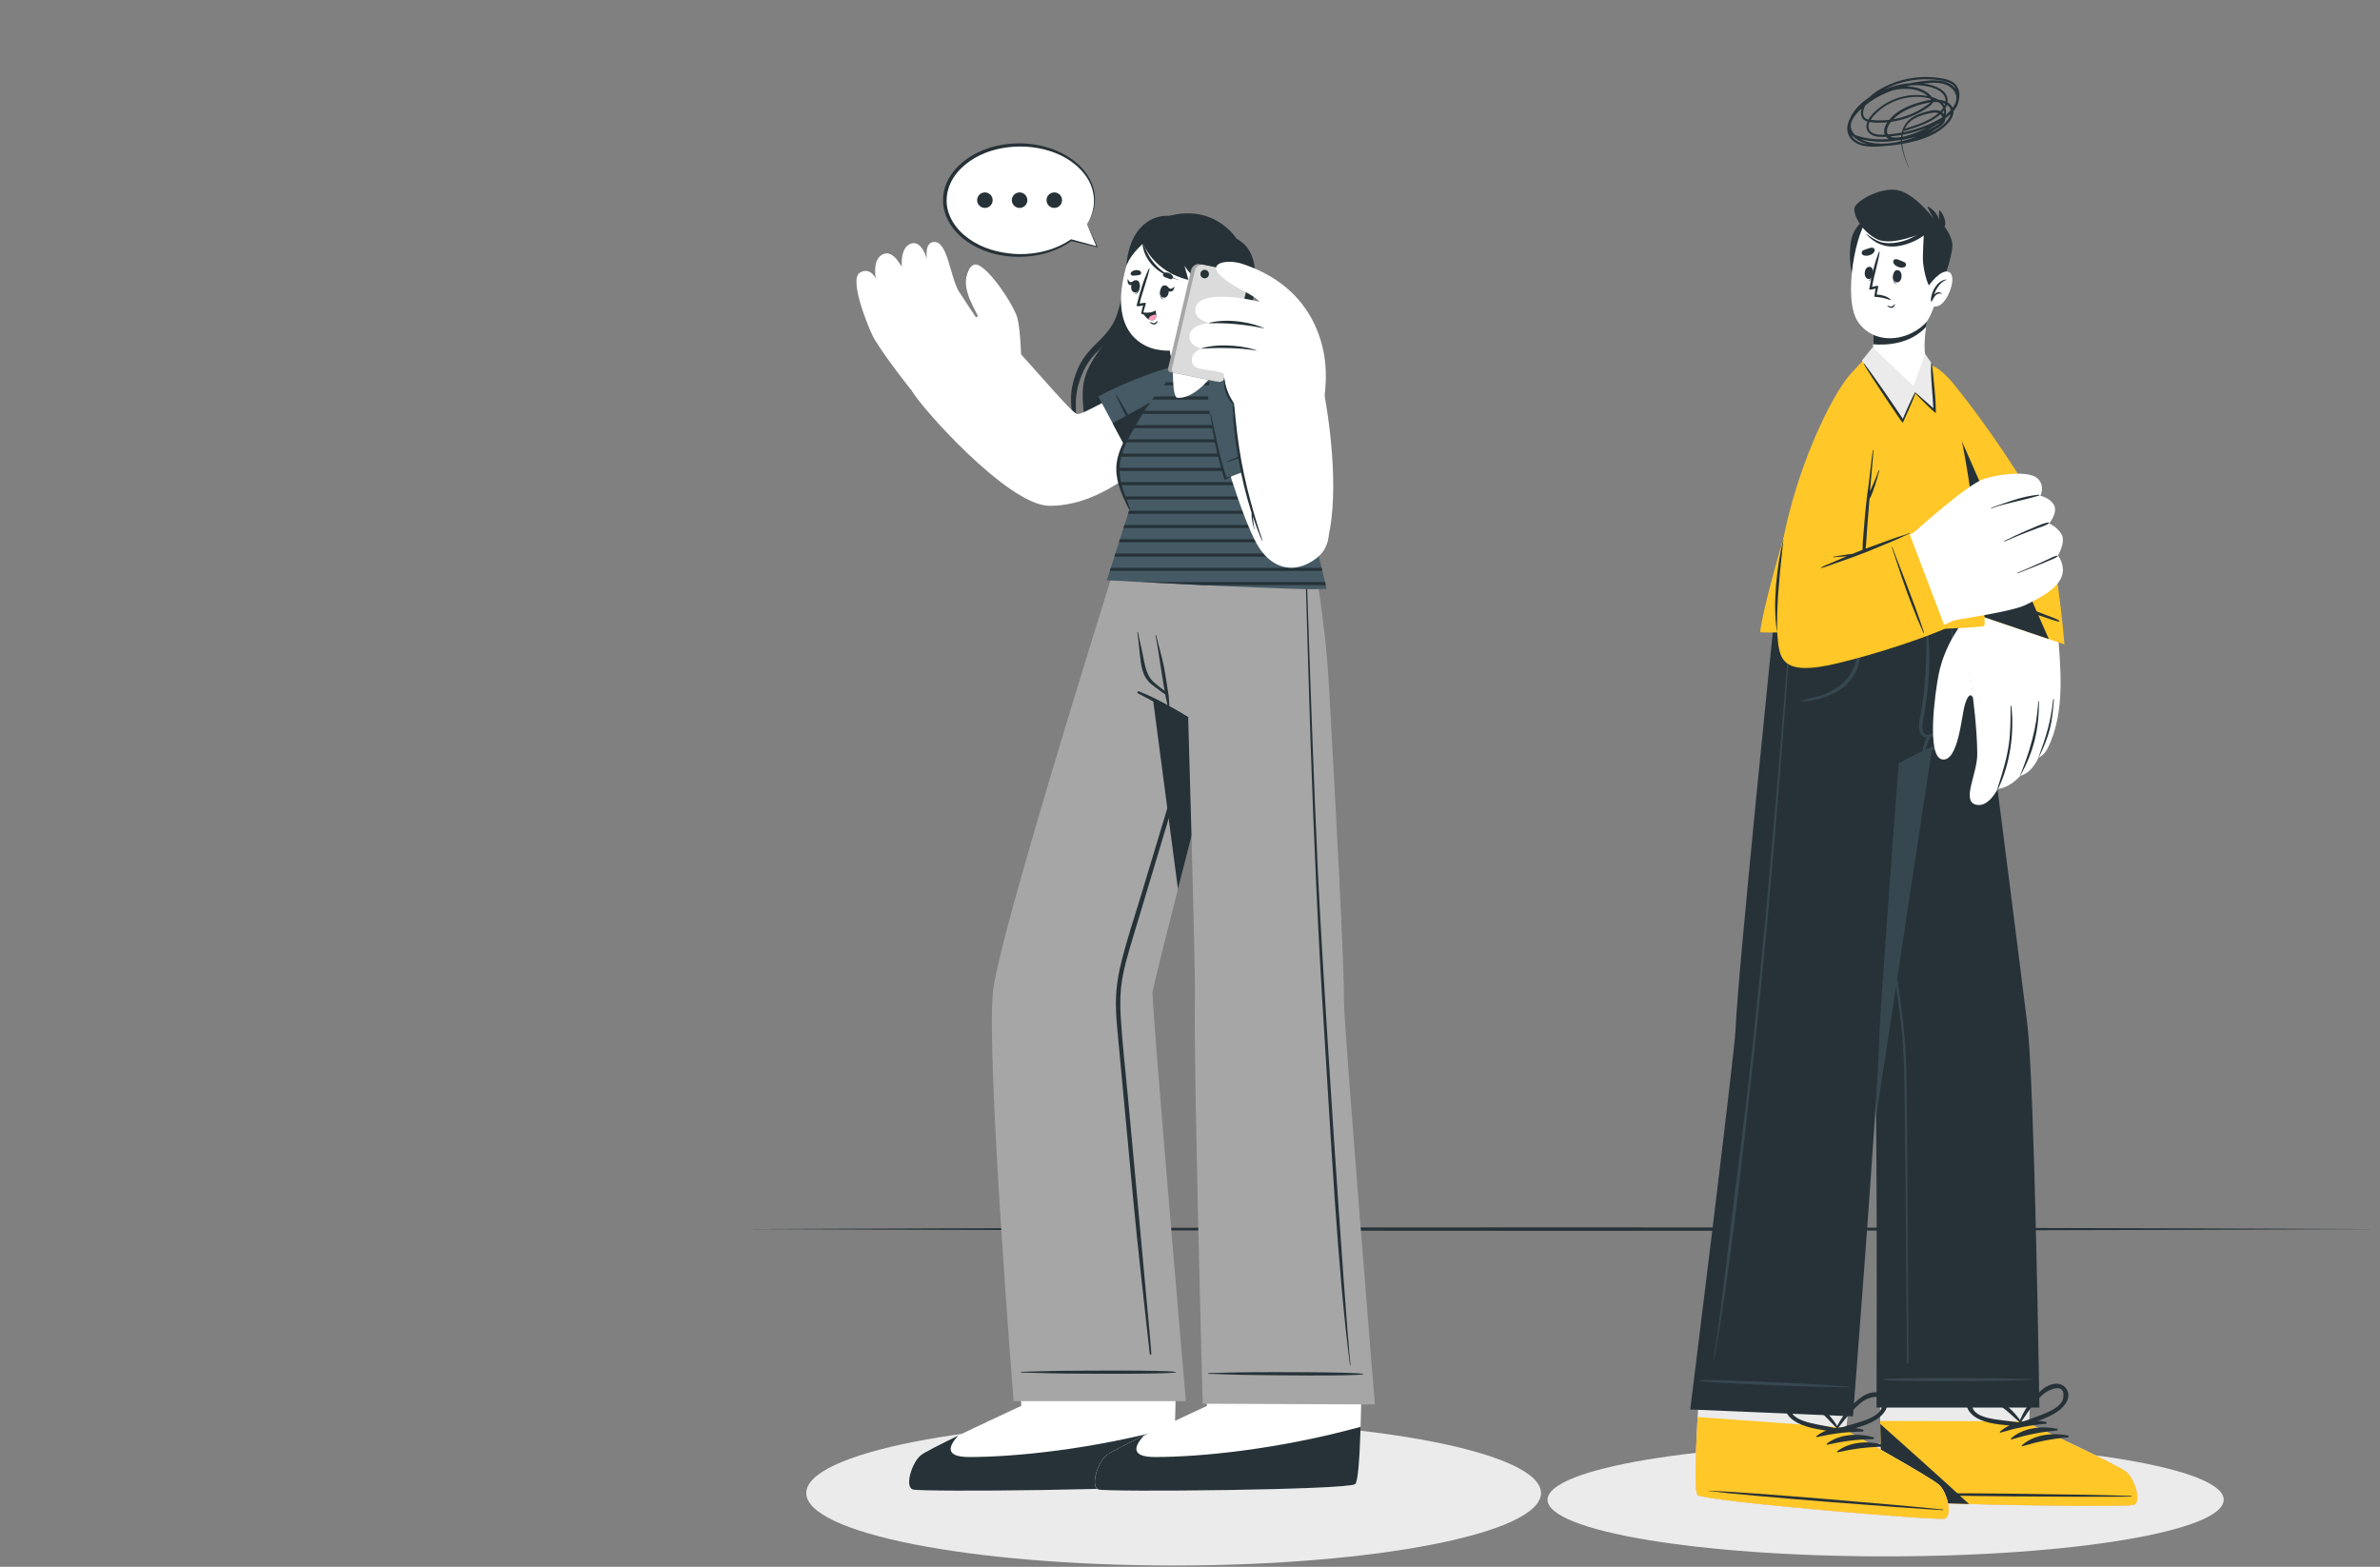 <svg width="638" height="420" viewBox="0 0 638 420" fill="none" xmlns="http://www.w3.org/2000/svg">
<rect x="0" y="0" width="638" height="420" fill="#808080" stroke="none"/>
<g clip-path="url(#clip0_575_1675)">
<path d="M314.61 419.66C368.999 419.66 413.09 410.965 413.09 400.24C413.09 389.514 368.999 380.82 314.61 380.82C260.221 380.82 216.13 389.514 216.13 400.24C216.13 410.965 260.221 419.66 314.61 419.66Z" fill="#EBEBEB"/>
<path d="M505.48 417.21C555.533 417.21 596.11 410.413 596.11 402.03C596.11 393.646 555.533 386.85 505.48 386.85C455.426 386.85 414.85 393.646 414.85 402.03C414.85 410.413 455.426 417.21 505.48 417.21Z" fill="#EBEBEB"/>
<path d="M199.79 329.48C339.98 328.87 497.23 328.86 637.42 329.48C497.23 330.1 339.98 330.09 199.79 329.48Z" fill="#263238"/>
<path d="M571.96 403.41C569.79 404.11 507.85 403.31 505.51 401.78C504.61 401.21 504.2 392.18 504.02 381.25C504.02 381.14 504.02 381.02 504.02 380.91C503.98 378.66 503.95 376.34 503.94 373.99C503.94 373.67 503.94 373.34 503.93 373.02C503.84 357.25 504.09 340.89 504.09 340.89L545.53 341.3L544.28 373.13L544.23 374.39L543.98 380.98L543.96 381.66C543.96 381.66 567.53 392.57 569.93 394.53C572.3 396.48 574.14 402.72 571.96 403.42V403.41Z" fill="#DD6A57"/>
<path d="M571.96 403.41C569.79 404.11 507.85 403.31 505.51 401.78C504.61 401.21 504.2 392.18 504.02 381.25C504.02 381.14 504.02 381.02 504.02 380.91C503.98 378.66 503.95 376.34 503.94 373.99C503.94 373.67 503.94 373.34 503.93 373.02L544.28 373.13L544.23 374.39L543.98 380.98L543.96 381.66C543.96 381.66 567.53 392.57 569.93 394.53C572.3 396.48 574.14 402.72 571.96 403.42V403.41Z" fill="#EBEBEB"/>
<path d="M571.96 403.41C570.61 403.85 546.62 403.7 527.83 403.17C516.1 402.85 506.41 402.36 505.51 401.78C504.62 401.22 504.21 392.44 504.03 381.71C504.03 381.56 504.03 381.41 504.03 381.26C504.03 381.15 504.03 381.02 504.03 380.91L544 380.99L543.98 381.67C543.98 381.67 567.55 392.58 569.94 394.53C572.32 396.48 574.15 402.73 571.98 403.42L571.96 403.41Z" fill="#FFC727"/>
<path d="M571.29 401C560.85 400.61 518.71 400.01 508.37 400.42C508.29 400.42 508.29 400.48 508.37 400.49C518.71 401.1 560.85 401.36 571.29 401.18C571.51 401.18 571.51 401.02 571.29 401.01V401Z" fill="#263238"/>
<path d="M548.43 381.15C544.33 380.33 539.3 380.9 536.12 383.78C536 383.89 536.16 384.06 536.29 384.03C540.36 382.8 544.16 382.03 548.41 381.67C548.71 381.64 548.73 381.21 548.43 381.15Z" fill="#263238"/>
<path d="M551.38 382.98C547.28 382.16 542.25 382.73 539.07 385.61C538.95 385.72 539.11 385.9 539.24 385.85C543.31 384.62 547.11 383.85 551.36 383.49C551.66 383.46 551.68 383.03 551.38 382.97V382.98Z" fill="#263238"/>
<path d="M554.32 384.8C550.22 383.98 545.19 384.55 542.01 387.43C541.89 387.54 542.05 387.72 542.18 387.67C546.25 386.44 550.05 385.67 554.3 385.31C554.6 385.28 554.62 384.85 554.32 384.79V384.8Z" fill="#263238"/>
<path d="M553.89 372.26C552.3 370.02 549.28 370.98 547.55 372.4C544.74 374.7 542.26 378.31 541.1 381.73C541.07 381.81 541.13 381.87 541.19 381.88C541.19 382.19 541.47 382.53 541.83 382.4C545.24 381.19 549.03 380.31 551.97 378.09C553.68 376.79 555.39 374.39 553.89 372.26ZM546.63 379.5C544.97 380.14 543.28 380.69 541.65 381.39C542.91 379.57 544.09 377.71 545.54 376.02C546.23 375.21 546.95 374.4 547.75 373.7C548.99 372.6 553.86 370.3 553.07 374.8C552.64 377.28 548.62 378.75 546.63 379.51V379.5Z" fill="#263238"/>
<path d="M530.68 380.52C534.05 382.01 537.94 381.98 541.54 382.38C541.91 382.42 542.1 382.03 542.04 381.73C542.1 381.7 542.15 381.64 542.1 381.56C540.18 378.5 536.94 375.55 533.68 373.96C531.67 372.98 528.51 372.74 527.48 375.29C526.51 377.7 528.72 379.65 530.69 380.52H530.68ZM528.86 377.57C527.06 373.37 532.33 374.49 533.79 375.28C534.73 375.78 535.62 376.41 536.47 377.03C538.27 378.34 539.84 379.88 541.49 381.36C539.74 381.06 537.97 380.91 536.21 380.67C534.11 380.39 529.85 379.89 528.86 377.57Z" fill="#263238"/>
<path d="M527.84 403.17C516.11 402.85 506.42 402.36 505.52 401.78C504.63 401.22 504.22 392.44 504.04 381.71C508.85 386 520.8 396.66 527.84 403.17Z" fill="#263238"/>
<path d="M491.38 162.46C491.38 162.46 500.68 267.13 502.2 275.11C502.55 276.93 502.77 286.82 502.91 299.54C503.23 327.28 503.04 377.33 503.04 377.33H546.7C546.7 377.33 545.4 290.63 543.47 274.67C541.54 258.7 529.18 162.46 529.18 162.46H491.38Z" fill="#263238"/>
<path d="M544.73 369.72C537.92 369.58 539.87 369.52 533.06 369.46C529.73 369.43 507.81 369.24 504.7 369.75C504.63 369.76 504.63 369.88 504.7 369.89C507.82 370.41 529.73 370.22 533.06 370.18C539.87 370.11 537.92 370.06 544.73 369.92C544.86 369.92 544.86 369.72 544.73 369.72Z" fill="#37474F"/>
<path d="M511.34 320.15C511.29 313.82 511.24 307.48 511.2 301.15C511.16 295.02 511.16 288.88 510.87 282.75C510.28 270.34 507.76 258.14 505.97 245.87C504.18 233.6 502.69 221.28 501.33 208.95C499.81 195.12 498.47 181.26 497.05 167.42C497.05 167.33 496.89 167.33 496.9 167.42C498.96 192.14 501.25 216.85 504.67 241.42C505.52 247.53 506.45 253.63 507.46 259.72C508.48 265.88 509.49 272.05 509.98 278.28C510.46 284.38 510.53 290.5 510.6 296.61C510.66 302.94 510.73 309.27 510.79 315.6C510.93 329.66 511.06 351.3 511.2 365.35C511.2 365.62 511.62 365.61 511.62 365.34C511.52 352.8 511.43 332.68 511.33 320.14L511.34 320.15Z" fill="#37474F"/>
<path d="M482.18 162.46C482.18 162.46 500.69 267.13 502.2 275.11C502.55 276.93 502.77 286.82 502.91 299.54V299.58L523.73 162.46H482.18Z" fill="#37474F"/>
<path d="M521.26 407.1C519.04 407.65 457.31 402.46 455.09 400.77C454.23 400.14 454.47 391.1 455.06 380.19C455.06 380.08 455.07 379.96 455.08 379.85C455.2 377.6 455.33 375.29 455.5 372.94C455.52 372.62 455.54 372.29 455.56 371.97C456.59 356.23 458 339.93 458 339.93L499.3 343.28L495.8 374.94L495.66 376.19L494.94 382.75L494.87 383.42C494.87 383.42 517.61 395.97 519.86 398.09C522.09 400.2 523.48 406.56 521.26 407.1Z" fill="#DD6A57"/>
<path d="M521.26 407.1C519.04 407.65 457.31 402.46 455.09 400.77C454.23 400.14 454.47 391.1 455.06 380.19C455.06 380.08 455.07 379.96 455.08 379.85C455.2 377.6 455.33 375.29 455.5 372.94C455.52 372.62 455.54 372.29 455.56 371.97L495.8 374.94L495.66 376.19L494.94 382.75L494.87 383.42C494.87 383.42 517.61 395.97 519.86 398.09C522.09 400.2 523.48 406.56 521.26 407.1Z" fill="#EBEBEB"/>
<path d="M521.26 407.1C519.04 407.65 457.31 402.46 455.09 400.77C454.23 400.14 454.47 391.1 455.06 380.19C455.06 380.08 455.07 379.96 455.08 379.85L494.94 382.75L494.87 383.42C494.87 383.42 517.61 395.97 519.86 398.09C522.09 400.2 523.48 406.56 521.26 407.1Z" fill="#FFC727"/>
<path d="M520.76 404.649C510.38 403.519 468.39 399.939 458.04 399.609C457.96 399.609 457.95 399.659 458.04 399.679C468.31 401.019 510.32 404.259 520.76 404.819C520.98 404.829 520.99 404.669 520.77 404.649H520.76Z" fill="#263238"/>
<path d="M499.37 383.23C495.34 382.12 490.28 382.33 486.9 384.98C486.77 385.08 486.92 385.27 487.05 385.24C491.2 384.31 495.04 383.81 499.3 383.75C499.6 383.75 499.65 383.31 499.36 383.23H499.37Z" fill="#263238"/>
<path d="M502.17 385.259C498.14 384.149 493.08 384.359 489.7 387.009C489.57 387.109 489.72 387.299 489.85 387.269C494 386.339 497.84 385.839 502.1 385.779C502.4 385.779 502.45 385.339 502.16 385.259H502.17Z" fill="#263238"/>
<path d="M504.98 387.29C500.95 386.18 495.89 386.39 492.51 389.04C492.38 389.14 492.53 389.33 492.66 389.3C496.81 388.37 500.65 387.87 504.91 387.81C505.21 387.81 505.26 387.37 504.97 387.29H504.98Z" fill="#263238"/>
<path d="M505.44 374.75C504.02 372.4 500.94 373.14 499.11 374.44C496.15 376.53 493.42 379.96 492.02 383.29C491.99 383.37 492.04 383.43 492.1 383.45C492.09 383.76 492.34 384.12 492.7 384.02C496.19 383.05 500.03 382.45 503.12 380.44C504.92 379.27 506.79 376.99 505.45 374.76L505.44 374.75ZM497.68 381.46C495.98 381.98 494.26 382.41 492.58 382.99C493.97 381.27 495.28 379.49 496.84 377.91C497.59 377.16 498.36 376.39 499.21 375.75C500.52 374.74 505.54 372.79 504.44 377.22C503.83 379.66 499.72 380.84 497.69 381.46H497.68Z" fill="#263238"/>
<path d="M481.7 381.34C484.95 383.06 488.84 383.32 492.4 383.96C492.77 384.03 492.99 383.65 492.95 383.34C493.01 383.32 493.06 383.26 493.02 383.18C491.32 379.99 488.3 376.82 485.16 375.01C483.22 373.89 480.09 373.42 478.88 375.89C477.74 378.23 479.81 380.33 481.71 381.33L481.7 381.34ZM480.1 378.26C478.61 373.95 483.78 375.44 485.18 376.32C486.08 376.89 486.92 377.58 487.73 378.26C489.43 379.69 490.89 381.34 492.43 382.93C490.7 382.5 488.95 382.23 487.21 381.87C485.13 381.44 480.93 380.64 480.1 378.26Z" fill="#263238"/>
<path d="M496.72 379.68L453.1 377.83C453.1 377.83 465.01 282.11 465.23 276.22C465.8 260.96 475.95 162.42 475.95 162.42H529.23C529.23 162.42 525.87 185.17 520.12 199.59C520.12 199.59 515.74 200.95 508.97 204.68C508.97 204.68 503.98 269.85 503.79 277.98C503.42 294.05 496.72 379.69 496.72 379.69V379.68Z" fill="#263238"/>
<path d="M495.56 371.69C488.76 371.26 490.72 371.29 483.91 370.93C480.58 370.76 458.7 369.64 455.56 370.02C455.49 370.02 455.49 370.14 455.56 370.16C458.65 370.81 480.55 371.54 483.88 371.65C490.69 371.87 488.74 371.74 495.55 371.88C495.68 371.88 495.69 371.69 495.55 371.68L495.56 371.69Z" fill="#37474F"/>
<path d="M479.85 168.26C477.87 193.08 475.84 217.9 473.57 242.69C471.29 267.57 468.63 292.42 465.38 317.19C463.57 331.03 461.56 350.52 459.41 364.32C459.4 364.41 459.54 364.45 459.55 364.36C463.94 339.85 467.18 309.45 469.93 284.71C472.68 259.98 474.92 235.17 476.93 210.37C478.06 196.34 479.09 182.3 480.16 168.26C480.18 168.06 479.86 168.06 479.85 168.26Z" fill="#37474F"/>
<path d="M522.02 198.6C517.5 200.15 513.14 202.36 508.97 204.68C508.81 204.77 508.91 205.02 509.09 204.95C513.49 203.06 517.97 201.26 522.25 199.13C522.59 198.96 522.36 198.49 522.01 198.61L522.02 198.6Z" fill="#37474F"/>
<path d="M523.41 168.44C523.4 168.29 523.13 168.25 523.13 168.42C523.17 173.64 522.83 178.23 522.39 183.11C522.19 185.37 520.36 197.89 516.44 196.97C515.78 196.82 515.45 196.17 515.34 195.18C515.22 193.99 515.66 192.53 515.86 191.34C516.3 188.72 516.65 186.09 516.87 183.45C517.29 178.51 517.31 173.57 516.71 168.65C516.69 168.49 516.46 168.5 516.46 168.66C516.46 175.5 516.29 182.32 515.26 189.09C514.77 192.34 513.13 197.24 516.53 197.74C520 198.25 522.24 190.04 522.66 187.8C523.84 181.54 523.89 174.77 523.39 168.43L523.41 168.44Z" fill="#37474F"/>
<path d="M516.55 197.31C516.2 198.15 515.91 199.02 515.67 199.9C515.48 200.58 515.23 201.32 515.3 202.03C515.32 202.17 515.5 202.18 515.57 202.09C516.03 201.51 516.22 200.71 516.48 200.02C516.78 199.22 517.09 198.42 517.37 197.61C517.55 197.07 516.76 196.79 516.55 197.31Z" fill="#37474F"/>
<path d="M498.78 172.54C498.74 172 498.78 171.43 498.61 170.92C498.58 170.84 498.48 170.85 498.45 170.92C498.3 171.37 498.31 171.86 498.27 172.32C498.21 172.86 498.14 173.39 498.09 173.93C497.97 175.03 497.78 176.13 497.51 177.2C497 179.24 495.99 181.09 494.51 182.59C493.07 184.05 491.33 185.13 489.44 185.93C487.33 186.82 485.11 187.16 482.93 187.8C482.84 187.83 482.87 187.96 482.96 187.96C485.31 188.03 487.83 187.41 490 186.57C491.95 185.82 493.81 184.69 495.29 183.2C496.82 181.65 497.85 179.77 498.37 177.66C498.63 176.58 498.75 175.49 498.79 174.38C498.82 173.76 498.82 173.16 498.77 172.54H498.78Z" fill="#37474F"/>
<path d="M551.59 168.85C552.31 178.59 553.81 190.66 548.94 200.54C547.99 202.48 546.46 203.11 546.46 203.11C544.36 207.58 541.62 207.93 541.62 207.93C538.39 211.49 535.53 211.46 535.53 211.46C535.53 211.46 533 216.68 529.6 215.68C525.78 214.57 530.07 207.46 530.04 202.1C529.97 189.83 526.43 170.6 526.05 167.06L551.58 168.84L551.59 168.85Z" fill="white"/>
<path d="M538.99 189.22C538.94 192.83 538.99 196.38 538.44 199.97C537.85 203.9 536.62 207.59 535.46 211.37C535.42 211.49 535.58 211.55 535.64 211.44C538.82 204.92 540.04 196.41 539.16 189.22C539.14 189.05 539 189.04 539 189.22H538.99Z" fill="#263238"/>
<path d="M546.39 188.1C546.14 191.61 545.67 197.78 541.49 207.91C541.48 207.94 541.53 207.98 541.55 207.94C545.14 201.72 546.66 195.23 546.56 188.11C546.56 187.89 546.41 187.86 546.39 188.1Z" fill="#263238"/>
<path d="M550.38 187.57C549.73 193.52 548.57 197.2 546.43 203.1C546.42 203.13 546.47 203.16 546.49 203.13C549.63 196.67 550.04 193.98 550.59 187.56C550.61 187.34 550.41 187.33 550.38 187.56V187.57Z" fill="#263238"/>
<path d="M529.03 187.33C528.39 185.74 527.55 186.06 526.69 188.99C525.82 191.96 524.94 204.26 520.66 203.58C516.37 202.91 518.7 185.75 519.7 180.74C521.38 172.34 526.48 166.38 526.48 166.38C526.86 169.82 528.19 180.58 529.02 187.32L529.03 187.33Z" fill="white"/>
<path d="M525.82 168.11C525.65 164.46 527.2 147.96 527.51 140.71C527.62 138.28 517.96 115.28 515.41 106.31C513.01 97.89 515.63 96.88 521.99 102.54C528.35 108.19 543.79 131.79 546.88 138.62C549.97 145.45 552.81 171.02 551.08 176.52C549.9 180.26 525.98 171.72 525.82 168.12V168.11Z" fill="white"/>
<path d="M525.36 163.23L553.41 172.74C553.41 172.74 551.32 145.55 546.77 136.96C542.22 128.37 532.93 114.34 524.04 103.33C515.15 92.32 510.98 98.77 516.5 111.7C520.9 122 526.41 140.26 526.42 141.73C526.43 143.2 525.36 163.24 525.36 163.24V163.23Z" fill="#FFC727"/>
<path d="M551.95 166.319C551.03 165.789 549.99 165.449 549 165.059C548 164.669 547.01 164.279 546 163.919C544.03 163.199 542.06 162.479 540.07 161.799C536.12 160.439 532.16 159.089 528.1 158.089C528.01 158.069 527.97 158.209 528.06 158.239C531.95 159.919 535.96 161.299 539.96 162.699C541.94 163.389 543.93 164.069 545.92 164.759C546.89 165.099 547.87 165.419 548.86 165.729C549.85 166.049 550.85 166.439 551.88 166.619C552.07 166.649 552.12 166.399 551.97 166.309L551.95 166.319Z" fill="#263238"/>
<path d="M525.36 163.23C525.36 163.23 526.44 143.19 526.42 141.72C526.41 140.25 520.9 121.99 516.5 111.69C512.83 103.11 513.45 97.379 516.88 97.73L549.23 171.32L525.36 163.23Z" fill="#263238"/>
<path d="M531.94 167.74C531.02 168.79 472.24 169.85 471.92 169.48C471.05 168.46 486.1 107.78 499.64 96.57C502.55 94.16 513.09 94.65 514.55 95.45C517.92 97.31 520.98 101.08 523.35 107.9C528.09 121.55 532.73 166.83 531.93 167.75L531.94 167.74Z" fill="#FFC727"/>
<path d="M491.72 107.44C477.51 131.51 471.54 176.13 481.45 177.91C490.5 179.54 515.88 170.28 526.03 165.25C529.01 163.77 517.04 140.79 513.85 142.36C509.99 144.27 499.91 148.16 499.48 148.23C498.57 148.37 501.91 118.82 502.56 107.62C503.46 92.02 497.06 98.39 491.72 107.43V107.44Z" fill="white"/>
<path d="M546.25 128.28C548.29 130.27 546.96 132.91 546.96 132.91C546.96 132.91 549.2 133.33 550.46 135.12C551.9 137.17 549.32 140.33 549.32 140.33C549.32 140.33 551.5 141.22 552.64 143.25C553.82 145.35 551.67 148.91 551.67 148.91C551.67 148.91 553.24 150.86 552.97 153.32C552.51 157.52 546.7 160.33 543.02 162.15C539.34 163.97 526 165.8 523.72 166.36L513.04 142.75C513.04 142.75 527.21 129.9 531.84 128.37C535.74 127.08 543.95 126.05 546.25 128.29V128.28Z" fill="white"/>
<path d="M546.6 132.61C542.13 132.98 538.01 134.66 533.8 136.1C533.71 136.13 533.76 136.28 533.85 136.25C538.02 134.77 542.42 134.14 546.64 132.83C546.76 132.79 546.72 132.61 546.6 132.62V132.61Z" fill="#263238"/>
<path d="M549.09 140.06C548.08 140.17 547.11 140.62 546.18 140.99C545.17 141.39 544.17 141.81 543.18 142.25C541.19 143.12 539.22 144.04 537.28 145.01C537.19 145.05 537.24 145.2 537.33 145.16C539.31 144.3 541.31 143.46 543.33 142.68C544.34 142.29 545.35 141.91 546.37 141.53C547.31 141.18 548.34 140.89 549.19 140.34C549.32 140.26 549.24 140.04 549.09 140.06Z" fill="#263238"/>
<path d="M551.59 148.95C550.71 149.01 549.8 149.57 549.01 149.93C548.11 150.35 547.21 150.76 546.31 151.16C544.51 151.97 542.7 152.78 540.87 153.53C540.78 153.57 540.83 153.71 540.92 153.68C542.79 152.93 544.66 152.21 546.52 151.44C547.43 151.06 548.34 150.68 549.25 150.3C550.02 149.97 551.03 149.65 551.63 149.05C551.66 149.02 551.63 148.96 551.59 148.96V148.95Z" fill="#263238"/>
<path d="M500.27 147.23C498.73 146.43 503.05 118.34 503.15 105.97C503.25 93.61 497.99 95.5 491.57 106.91C484.7 119.14 474.55 145.01 476.36 168.85C476.93 176.3 476.64 181.77 493.22 177.65C510.23 173.43 521.52 168.49 521.52 168.49L511.84 143.01C511.84 143.01 500.7 147.46 500.25 147.22L500.27 147.23Z" fill="#FFC727"/>
<path d="M515.61 169.63C511.09 159.71 507.84 148.6 507.14 146.7C507.11 146.61 507.26 146.57 507.28 146.66C507.87 148.56 512.96 160.85 515.77 169.59C515.8 169.69 515.66 169.73 515.61 169.63Z" fill="#263238"/>
<path d="M488.09 152.19C489.01 151.63 490.08 151.24 491.08 150.82C492.02 150.42 492.95 150.01 493.89 149.61C494.3 149.44 494.7 149.27 495.11 149.1C495.07 149.1 495.03 149.11 494.99 149.11C494.41 149.16 493.82 149.21 493.23 149.26C492.64 149.3 492.05 149.31 491.47 149.39C491.37 149.4 491.35 149.25 491.44 149.24C492.02 149.19 492.59 149.05 493.17 148.95C493.77 148.85 494.37 148.76 494.97 148.67C495.5 148.59 496.03 148.54 496.56 148.48C497.47 148.1 498.38 147.74 499.3 147.38C499.28 145.42 499.51 143.42 499.67 141.47C499.83 139.42 500.01 137.38 500.23 135.34C500.44 133.34 500.7 131.34 500.99 129.35C501.14 128.35 501.76 122.29 502.05 120.68C502.07 120.58 502.2 120.6 502.19 120.71C502.16 122.28 501.54 128.5 501.46 129.5C501.41 130.23 501.35 130.96 501.29 131.69C501.31 131.65 501.33 131.61 501.35 131.57C501.62 130.98 501.88 130.38 502.14 129.79C502.67 128.58 503.19 127.36 503.6 126.11C503.63 126 503.8 126.06 503.77 126.17C503.41 127.46 503.07 128.76 502.66 130.03C502.46 130.67 502.23 131.3 501.99 131.92C501.75 132.51 501.53 133.18 501.17 133.71C501.17 133.71 501.16 133.71 501.15 133.72C501.1 134.32 501.06 134.92 501.01 135.52C500.85 137.53 500.68 139.53 500.53 141.54C500.39 143.38 500.33 145.25 500.11 147.08C501.99 146.37 503.88 145.7 505.77 145.01C506.73 144.66 507.7 144.32 508.67 143.98C509.7 143.61 510.82 143.36 511.82 142.93C511.91 142.89 511.98 143.03 511.89 143.06C510.87 143.42 509.89 143.98 508.89 144.41C507.95 144.81 507.01 145.21 506.07 145.6C504.08 146.43 502.09 147.27 500.09 148.07C498.11 148.86 496.11 149.56 494.1 150.27C493.1 150.63 492.09 150.97 491.08 151.33C490.12 151.67 489.13 152.08 488.13 152.28C488.07 152.29 488.05 152.21 488.1 152.18L488.09 152.19Z" fill="#263238"/>
<path d="M476.43 169.549C476.01 167.469 475.9 165.349 475.86 163.239C475.82 161.119 475.95 159.009 476.09 156.899C476.28 154.789 476.53 152.689 476.85 150.609L477.4 147.489C477.63 146.459 477.84 145.419 478.09 144.399C477.89 146.499 477.64 148.589 477.43 150.689C477.23 152.779 476.98 154.869 476.85 156.969C476.65 159.059 476.53 161.159 476.45 163.259C476.4 164.309 476.38 165.359 476.38 166.409C476.36 167.459 476.38 168.509 476.44 169.569L476.43 169.549Z" fill="#263238"/>
<path d="M514.07 104.48C510.77 105.5 504.66 100.76 502.11 96.76C501.94 96.48 502.36 85.02 502.21 82.74C502.18 82.27 516.76 85.26 516.76 85.26C516.76 85.26 515.67 90.13 515.96 94.11C515.99 94.44 517.26 103.5 514.07 104.48Z" fill="white"/>
<path d="M516.75 85.26C516.75 85.26 516.54 86.2 516.33 87.6C511.97 92.39 505.43 92.57 502.12 92.29C502.19 88.73 502.3 84.1 502.21 82.74C502.17 82.28 516.76 85.25 516.76 85.25L516.75 85.26Z" fill="#263238"/>
<path d="M516.07 94.86L512.95 103.49L502 93.09L499.12 96.65C499.12 96.65 510.06 113.39 510.1 112.62L513.35 105.16L518.59 110.09L517.73 97.29L516.06 94.86H516.07Z" fill="#EBEBEB"/>
<path d="M518.53 103.74C518.32 101.63 518.16 99.5 517.85 97.41C517.84 97.34 517.72 97.31 517.71 97.39C517.36 99.45 518.22 107.5 518.27 109.44C518.27 109.44 518.25 109.43 518.25 109.42C518.03 109.21 513.4 105.09 513.36 105.16C512.64 106.35 510.25 111.78 510.09 112.28C508.36 109.62 501.74 99.96 499.72 97.46C499.66 97.39 499.55 97.46 499.6 97.54C501.15 100.36 509.91 113.37 510.04 113.33C510.13 113.39 513.1 106.7 513.44 105.45C514.23 106.35 518.92 111.01 518.93 110.7C518.96 108.58 518.76 105.86 518.55 103.75L518.53 103.74Z" fill="#263238"/>
<path d="M501.79 57.72C501.79 57.72 497.09 59.66 496.23 64.43C495.36 69.2 496.45 74.2 496.86 74.45C497.27 74.7 501.8 57.72 501.8 57.72H501.79Z" fill="#263238"/>
<path d="M520.18 63.79C521.83 68.84 519.43 83.57 515.88 86.91C510.73 91.76 502.15 92.37 497.99 86.15C493.96 80.12 497.43 60.98 501.41 57.93C507.28 53.44 517.75 56.32 520.19 63.78L520.18 63.79Z" fill="white"/>
<path d="M507.58 73.39C507.58 73.39 507.65 73.44 507.65 73.49C507.53 74.5 507.57 75.68 508.45 76.09C508.48 76.1 508.47 76.15 508.44 76.15C507.33 75.9 507.3 74.33 507.58 73.39Z" fill="#263238"/>
<path d="M508.58 72.4C510.22 72.42 510.07 75.7 508.55 75.68C507.05 75.67 507.21 72.38 508.58 72.4Z" fill="#263238"/>
<path d="M502.12 72.62C502.12 72.62 502.04 72.66 502.04 72.71C502.04 73.73 501.85 74.89 500.92 75.2C500.89 75.2 500.89 75.26 500.92 75.26C502.05 75.15 502.27 73.6 502.11 72.63L502.12 72.62Z" fill="#263238"/>
<path d="M501.25 71.53C499.62 71.34 499.37 74.62 500.88 74.79C502.37 74.96 502.62 71.69 501.25 71.53Z" fill="#263238"/>
<path d="M507.89 81.56C507.65 81.8 507.4 82.13 507.03 82.16C506.68 82.19 506.26 82.03 505.94 81.9C505.91 81.89 505.88 81.92 505.9 81.95C506.16 82.34 506.72 82.59 507.19 82.5C507.65 82.42 507.88 82.02 507.99 81.6C508.01 81.54 507.93 81.52 507.89 81.55V81.56Z" fill="#263238"/>
<path d="M502.79 77.33C502.79 77.33 502.49 78.84 502.45 79.55C502.45 79.62 504.49 79.56 506.55 80.39C506.86 80.51 506.87 80.25 506.53 80.02C505.85 79.55 504.96 79.08 503.1 78.96C503.06 78.76 503.6 76.65 503.49 76.64C503.1 76.58 502.31 76.81 501.84 76.91C502.37 73.76 503.4 70.71 503.88 67.57C503.9 67.46 503.73 67.41 503.7 67.51C502.39 70.62 501.71 74.24 501.08 77.48C501 77.88 502.5 77.43 502.8 77.33H502.79Z" fill="#263238"/>
<path d="M510.55 70.31C510.15 70.1 509.74 69.96 509.33 69.79C508.86 69.6 508.5 69.39 507.98 69.5C507.7 69.56 507.47 69.91 507.51 70.19C507.58 70.83 508.1 71.21 508.66 71.47C509.27 71.75 509.8 71.81 510.45 71.64C511.07 71.48 511.09 70.59 510.56 70.31H510.55Z" fill="#263238"/>
<path d="M499.49 67.09C499.9 66.9 500.32 66.79 500.74 66.65C501.22 66.48 501.59 66.3 502.1 66.44C502.38 66.51 502.58 66.88 502.53 67.15C502.42 67.79 501.88 68.14 501.31 68.36C500.69 68.6 500.15 68.63 499.51 68.42C498.9 68.22 498.93 67.34 499.48 67.09H499.49Z" fill="#263238"/>
<path d="M518.63 77.86C516.81 78.09 515.73 72.55 515.52 70.46C515.33 68.61 515.74 62.93 515.72 62.54C515.7 62.14 507.33 66.16 503.2 64.13C499.07 62.1 496.85 57.68 497.1 55.85C497.36 54.02 503.57 50.33 508.29 50.91C513.01 51.49 518.3 58.54 518.3 58.54C518.3 58.54 516.6 55.6 516.71 55.4C516.82 55.2 519.63 56.94 519.81 59.19C519.81 59.19 519.68 56.38 519.92 56.37C520.16 56.36 522.1 59.08 521.26 60.74C521.26 60.74 523.56 63.57 523.37 66.19C523.17 68.81 520.77 77.59 518.64 77.86H518.63Z" fill="#263238"/>
<path d="M500.26 62.67C501.48 63.51 502.69 64.41 504.11 64.86C505.65 65.34 507.36 65.23 508.93 64.93C510.54 64.62 512.05 64.02 513.47 63.21C514.71 62.5 515.87 61.59 517.17 61C517.5 60.85 517.76 61.33 517.53 61.57C515.3 63.91 511.8 65.57 508.62 66C505.28 66.45 502.43 65.22 500.23 62.71C500.22 62.7 500.23 62.66 500.25 62.68L500.26 62.67Z" fill="#263238"/>
<path d="M517.06 76.53C517.06 76.53 520.39 71.79 522.54 72.97C524.7 74.16 522.19 81.04 519.66 81.98C517.13 82.92 516.21 80.59 516.21 80.59L517.06 76.53Z" fill="white"/>
<path d="M521.77 74.92C521.77 74.92 521.82 74.97 521.78 74.99C520 75.71 519.07 77.35 518.41 79.05C518.94 78.39 519.66 78.04 520.54 78.66C520.59 78.69 520.54 78.77 520.49 78.75C519.76 78.59 519.24 78.72 518.75 79.3C518.4 79.71 518.16 80.23 517.91 80.71C517.83 80.87 517.54 80.78 517.6 80.6C517.6 80.59 517.6 80.57 517.61 80.56C517.57 78.3 519.33 75.14 521.76 74.91L521.77 74.92Z" fill="#263238"/>
<path d="M514.28 74.28C512.99 74.28 513.68 71.84 513.95 70.99C514.21 70.13 514.28 68.25 514.28 68.25C514.28 68.25 514.35 70.13 514.62 70.99C514.89 71.84 515.58 74.28 514.28 74.28Z" fill="white"/>
<path d="M244.72 399.29C246.97 400.02 311.07 399.43 313.49 397.85C314.42 397.27 314.88 387.92 315.11 376.61C315.11 376.49 315.11 376.37 315.11 376.26C315.16 373.93 315.2 371.53 315.21 369.1C315.21 368.76 312.28 334.84 312.28 334.84L270.38 335.11L273.51 369.36L273.74 376.18L273.76 376.88C273.76 376.88 249.33 388.08 246.84 390.1C244.38 392.1 242.46 398.56 244.7 399.29H244.72Z" fill="white"/>
<path d="M314.97 382.48C314.7 391 314.26 397.37 313.49 397.85C311.07 399.42 246.96 400.02 244.71 399.28C242.46 398.56 244.38 392.1 246.85 390.1C247.81 389.32 252.04 387.18 256.87 384.84C254.35 387.57 253.09 390.58 259.82 390.58C271.79 390.58 292.66 388.61 314.97 382.48Z" fill="#263238"/>
<path d="M271.72 375.6H317.89C317.89 375.6 308.59 267.77 308.96 265.89C309.42 263.48 312.15 252.56 315.77 238.31C316.91 233.85 318.13 229.06 319.41 224.1C322.85 210.69 326.65 196.03 329.95 183.27C334.91 164.16 338.78 149.31 338.78 149.31H299.65C299.65 149.31 295.09 163.76 289.34 182.57C279.98 213.13 267.46 255.2 266.23 265.43C264.23 281.94 271.71 375.6 271.71 375.6H271.72Z" fill="#A6A6A6"/>
<path d="M273.77 367.73C280.82 367.58 278.79 367.53 285.85 367.46C289.3 367.43 311.98 367.23 315.2 367.76C315.27 367.77 315.27 367.89 315.2 367.9C311.98 368.43 289.3 368.24 285.85 368.2C278.8 368.13 280.82 368.07 273.77 367.93C273.64 367.93 273.64 367.73 273.77 367.72V367.73Z" fill="#263238"/>
<path d="M300.27 259.31C301.78 252.64 304.05 246.1 306.01 239.55C310.01 226.24 314.05 212.94 318.09 199.64C320.11 192.99 322.13 186.34 324.18 179.7C325.21 176.35 326.24 172.99 327.29 169.64C328.32 166.36 329.49 163.11 330.41 159.81C330.79 158.47 330.99 159.2 330.51 160.91C329.54 164.35 328.58 167.8 327.57 171.23C325.58 178.03 323.58 184.83 321.57 191.63C317.57 205.16 313.51 218.66 309.46 232.17C307.43 238.94 305.38 245.71 303.35 252.49C302.38 255.73 301.43 258.98 300.85 262.32C300.25 265.8 300.22 269.32 300.44 272.83C300.88 279.89 301.7 286.95 302.35 293.99C303 301.05 303.66 308.11 304.31 315.17C305.61 329.22 306.91 343.28 308.18 357.33C308.34 359.11 308.5 360.89 308.63 362.68C308.68 363.28 308.25 363.35 308.19 362.78C306.67 348.88 305.02 334.82 303.72 320.91C302.42 307.06 301.12 293.21 299.83 279.36C299.51 275.88 299.13 272.4 299.13 268.9C299.13 265.66 299.54 262.46 300.25 259.3L300.27 259.31Z" fill="#263238"/>
<path d="M304.1 149.31C306.82 170.32 311.99 209.72 315.77 238.31C324.6 203.68 338.78 149.31 338.78 149.31H304.1Z" fill="#263238"/>
<path d="M294.49 399.29C296.74 400.02 360.84 399.43 363.26 397.85C364.19 397.27 364.65 387.92 364.88 376.61C364.88 376.49 364.88 376.37 364.88 376.26C364.93 373.93 364.97 371.53 364.98 369.1C364.98 368.76 364.98 368.43 365 368.1C365.15 351.78 363.97 334.85 363.97 334.85L322.07 335.12L323.24 368.07L323.28 369.37L323.51 376.19L323.53 376.89C323.53 376.89 299.1 388.09 296.61 390.11C294.15 392.11 292.23 398.57 294.47 399.3L294.49 399.29Z" fill="white"/>
<path d="M364.74 382.48C364.47 391 364.03 397.37 363.26 397.85C360.84 399.42 296.73 400.02 294.49 399.28C292.24 398.56 294.16 392.1 296.63 390.1C297.59 389.32 301.82 387.18 306.65 384.84C304.13 387.57 302.87 390.58 309.6 390.58C321.56 390.58 342.44 388.61 364.75 382.48H364.74Z" fill="#263238"/>
<path d="M300.92 149.31C300.92 149.31 301.82 168.03 306.11 182.86C306.45 184.09 306.83 185.29 307.23 186.45C307.23 186.45 311.69 188.07 318.51 192.25C318.51 192.25 318.96 207.31 319.41 224.11C319.91 242.89 320.43 263.83 320.32 268.28C319.93 284.9 322.4 376.29 322.4 376.29L368.56 376.48C368.56 376.48 360.22 274.42 360.27 268.33C360.36 258.54 358.03 215.29 356.24 183.74C355.14 164.3 351.93 149.32 351.93 149.32H300.93L300.92 149.31Z" fill="#A6A6A6"/>
<path d="M323.98 368.07C331.03 367.95 329.01 367.89 336.06 367.85C339.51 367.83 362.19 367.73 365.41 368.28C365.48 368.29 365.48 368.41 365.41 368.42C362.18 368.94 339.51 368.65 336.06 368.6C329.01 368.5 331.03 368.45 323.98 368.28C323.85 368.28 323.85 368.08 323.98 368.07Z" fill="#263238"/>
<path d="M350.36 156C351.21 181.75 352.11 207.5 353.26 233.24C354.42 259.07 360.48 351.52 362.03 365.88C362.04 365.98 361.89 366.01 361.88 365.91C358.52 340.37 356.65 302.56 354.99 276.85C353.34 251.15 352.22 225.4 351.34 199.66C350.84 185.1 350.47 170.54 350.03 155.97C350.03 155.76 350.34 155.78 350.35 155.99L350.36 156Z" fill="#263238"/>
<path d="M305.31 185.33C309.91 187.16 314.31 189.65 318.51 192.24C318.67 192.34 318.55 192.6 318.37 192.51C313.92 190.35 309.37 188.26 305.04 185.86C304.7 185.67 304.96 185.19 305.31 185.33Z" fill="#263238"/>
<path d="M305.05 169.45C305.35 171.09 305.75 172.71 306.11 174.35C306.44 175.88 306.69 177.44 307.09 178.95C307.48 180.42 308.11 181.76 309.23 182.81C309.83 183.37 310.49 183.86 311.13 184.37C311.47 184.65 311.85 184.91 312.21 185.19C312.16 184.97 312.13 184.75 312.09 184.53C311.98 183.91 311.88 183.29 311.77 182.66C311.54 181.28 311.32 179.89 311.11 178.51C310.69 175.79 310.31 173.04 309.74 170.34C309.72 170.23 309.88 170.19 309.91 170.3C310.59 172.97 311.34 175.61 311.93 178.31C312.22 179.63 313.25 186.15 313.3 186.61C313.35 187.09 313.39 187.56 313.4 188.04C313.42 188.51 313.51 189.04 313.4 189.5C313.37 189.62 313.23 189.6 313.18 189.52C312.94 189.1 312.88 188.56 312.77 188.1C312.65 187.63 312.55 187.16 312.46 186.69C312.43 186.52 312.41 186.34 312.38 186.17C311.74 185.78 311.14 185.26 310.54 184.83C309.89 184.36 309.23 183.9 308.62 183.39C307.45 182.4 306.71 181.19 306.28 179.73C305.83 178.21 305.69 176.61 305.51 175.04C305.3 173.19 305.15 171.32 304.89 169.48C304.87 169.37 305.04 169.33 305.06 169.44L305.05 169.45Z" fill="#263238"/>
<path d="M284.86 122.24C285.44 122.36 288.13 122.94 292.06 123.79C293.92 121.53 296.39 117.39 296.89 110.94C296.97 109.87 298.3 116.34 295.71 124.57C303.31 126.2 313.66 128.42 322.71 130.27C323.56 126.76 324.5 123.54 324.5 123.54C324.33 126.15 324.43 128.56 324.67 130.68C325.91 130.94 327.12 131.18 328.29 131.41C329.07 125.86 331.83 116.45 331.83 116.45C331.38 123.27 332.5 129 333.44 132.43C339.2 133.54 343.01 134.17 342.82 133.85C336 122.2 343.48 117.66 342.67 108.38C341.7 97.27 332.92 93.86 334.7 85.99C336.13 79.58 339.15 68.04 331.48 63.99C331.48 63.99 326.24 55.48 315.07 57.5C301.27 59.98 302.58 80.83 300.94 84.71C298.59 90.25 295.46 91.76 292.15 97.96C288.79 104.23 290.98 109.23 290.47 113.82C289.94 118.4 283.4 121.94 284.85 122.23L284.86 122.24Z" fill="#263238"/>
<path d="M343.36 132.49C342.54 130.48 341.86 128.41 341.63 126.32C341.34 124.23 342.01 122.27 342.8 120.27C343.59 118.28 344.46 116.26 345.07 114.1C345.65 111.95 346.01 109.64 345.69 107.34C345.41 105.05 344.54 102.85 343.31 100.96C342.1 99.05 340.6 97.42 339.16 95.82C337.74 94.2 336.32 92.6 335.39 90.71C334.42 88.84 334.03 86.68 334.17 84.51C333.68 86.63 333.83 88.94 334.66 91.03C335.48 93.13 336.82 94.94 338.17 96.65C339.52 98.36 340.89 100.01 341.96 101.8C343.02 103.59 343.77 105.52 343.99 107.55C344.21 109.57 343.99 111.64 343.45 113.67C342.94 115.71 342.16 117.71 341.48 119.8C341.15 120.85 340.82 121.92 340.65 123.04C340.47 124.17 340.53 125.36 340.76 126.45C341.25 128.64 342.17 130.66 343.36 132.49Z" fill="#263238"/>
<path d="M306.41 63.53C304.94 65.78 304.07 68.36 303.2 70.89C302.38 73.44 301.68 76.03 301.01 78.61L299.99 82.46C299.65 83.75 299.25 84.94 298.69 86.08C297.59 88.37 295.84 90.22 293.91 92.07C292.97 93.02 292 94 291.15 95.11C290.3 96.22 289.57 97.42 288.99 98.69C288.45 99.98 288 101.27 287.66 102.6C287.31 103.93 287.12 105.33 287.11 106.71C287.09 108.1 287.23 109.44 287.31 110.75C287.39 112.05 287.36 113.37 287.19 114.65C286.91 117.19 285.1 119.45 282.76 120.7C285.27 119.79 287.4 117.57 288 114.8C288.29 113.45 288.41 112.09 288.42 110.73C288.44 109.37 288.35 108.05 288.45 106.77C288.61 104.23 289.41 101.7 290.47 99.38C291.04 98.24 291.69 97.16 292.48 96.16C293.26 95.15 294.17 94.24 295.12 93.31C296.06 92.37 297.03 91.41 297.91 90.33C298.79 89.25 299.58 88.07 300.16 86.79C300.74 85.51 301.14 84.15 301.44 82.85C301.77 81.54 302.04 80.23 302.31 78.93C302.86 76.32 303.38 73.71 304 71.13C304.59 68.54 305.28 65.97 306.39 63.54L306.41 63.53Z" fill="#263238"/>
<path d="M319.65 111.77C305.01 127.87 293.11 135.59 281.35 135.59C270.17 135.59 246.28 108.45 244.53 104.86C243.02 101.78 262.63 84.88 265.64 86.98C270.69 90.5 287.03 110.89 288.76 110.98C290.56 111.08 296.85 106.87 312.19 99.68C321.49 95.33 329.79 100.61 319.65 111.76V111.77Z" fill="white"/>
<path d="M246.78 107.55C244.61 105.21 235.62 93.61 233.84 89.82C232.06 86.03 227.72 74.76 230.49 73.1C233.26 71.44 234.79 74.64 234.79 74.64C234.79 74.64 233.71 69.59 236.65 68.17C239.58 66.75 241.8 71.81 241.8 71.81C241.8 71.81 241.07 66.54 244.1 65.34C247.13 64.14 248.51 69.59 248.51 69.59C248.51 69.59 247.62 64.81 250.53 64.86C254.03 64.93 254.68 73.94 256.95 77.97C257.47 78.89 268.77 95.79 268.77 95.79L246.79 107.53L246.78 107.55Z" fill="white"/>
<path d="M248.37 69.13C248.86 75.75 250.22 78.56 254.11 83.82C254.19 83.92 254.05 84.06 253.96 83.96C249.69 79.16 247.47 75.88 248.05 69.14C248.08 68.81 248.35 68.82 248.37 69.14V69.13Z" fill="white"/>
<path d="M241.76 71.28C242.87 78.11 244.32 81.18 247.98 86.98C248.03 87.06 247.9 87.16 247.84 87.08C243.77 81.69 241.63 78.36 241.42 71.39C241.42 71.07 241.71 70.97 241.76 71.28Z" fill="white"/>
<path d="M234.97 74.93C236.52 81.469 237.96 84.9 242.25 90.07C242.35 90.189 242.18 90.35 242.07 90.24C237.19 85.389 235.36 81.12 234.78 74.999C234.74 74.579 234.88 74.519 234.97 74.93Z" fill="white"/>
<path d="M273.8 97.39C273.8 97.39 273.65 89.07 272.78 85.43C271.91 81.79 263.67 69.42 260.9 71.04C257.32 73.14 260.67 81.22 262.82 84.96C262.82 84.96 254.53 89.81 255.68 96.13C256.83 102.45 273.79 97.38 273.79 97.38L273.8 97.39Z" fill="white"/>
<path d="M260.1 71.94C258.22 76.21 261.37 80.94 263.19 84.73C263.33 85.02 263.15 85.23 262.9 85.29C259.56 87.56 255.51 91.72 255.46 95.98C255.46 96.1 255.28 96.12 255.27 95.99C254.7 91.42 258.35 87 262.16 84.75C260.23 80.9 257.28 76.01 260.06 71.91C260.08 71.89 260.11 71.91 260.1 71.93V71.94Z" fill="white"/>
<path d="M294.43 106.3L306.17 128.22C306.17 128.22 322.1 112.75 324.64 106.3C327.18 99.85 324.44 95.17 313.11 98.62C301.78 102.07 294.43 106.3 294.43 106.3Z" fill="#455A64"/>
<path d="M308.89 123.64C308.31 122.45 307.8 121.22 307.2 120.04C306.6 118.86 305.99 117.69 305.36 116.53C304.09 114.19 302.82 111.85 301.49 109.54C300.74 108.24 299.96 106.96 299.14 105.7C299.1 105.64 299 105.68 299.03 105.75C301.18 110.57 303.8 115.19 306.4 119.78C307.16 121.11 308.02 122.37 308.8 123.68C308.83 123.74 308.91 123.68 308.88 123.63L308.89 123.64Z" fill="#263238"/>
<path d="M324.64 106.31C322.1 112.76 306.17 128.22 306.17 128.22L298.26 113.46L324.36 99.03C325.86 100.62 325.84 103.27 324.64 106.31Z" fill="#263238"/>
<path d="M355.61 157.79C353.76 158.65 296.71 155.55 296.71 155.55L303 135.8C303 135.8 299.41 130.11 299.81 124C299.85 123.42 299.98 122.77 300.2 122.05C300.28 121.77 300.37 121.48 300.48 121.18C302.19 116.37 306.86 109.46 310.72 104.73C312.33 102.75 313.79 101.17 314.84 100.27C319.06 96.66 323.37 96.18 327.43 97.74C329.18 98.42 330.89 99.48 332.51 100.84C335.91 103.69 338.96 107.85 341.39 112.51C343.93 117.4 346.44 124.44 348.62 131.51C348.7 131.76 348.77 132 348.84 132.25C352.77 145.07 355.61 157.79 355.61 157.79Z" fill="#455A64"/>
<path d="M308.16 108.04C306.95 109.86 305.63 111.61 304.37 113.39C304.9 112.11 305.43 110.82 306.01 109.56C306.02 109.53 305.99 109.51 305.97 109.54C305.09 111.07 304.3 112.64 303.73 114.31C302.8 115.67 301.92 117.06 301.18 118.54C300.29 120.31 299.59 122.18 299.34 124.15C299.09 126.12 299.34 128.14 299.9 130.04C300.54 132.25 301.53 134.32 302.56 136.37C302.7 136.64 303.07 136.41 302.96 136.15C301.47 132.56 299.82 128.78 300.17 124.8C300.51 120.87 302.52 117.32 304.47 113.99C305.65 111.98 306.85 109.96 308.28 108.12C308.34 108.05 308.21 107.96 308.15 108.04H308.16Z" fill="#263238"/>
<path d="M330.7 99.46H315.84C316.25 99.16 316.66 98.89 317.07 98.64H329.37C329.82 98.89 330.26 99.16 330.7 99.46ZM334.29 102.47H312.64C312.41 102.73 312.17 103 311.93 103.29H335.07C334.82 103.01 334.55 102.74 334.29 102.47ZM337.54 106.29H309.48C309.28 106.55 309.07 106.83 308.85 107.11H338.13C337.94 106.83 337.74 106.56 337.54 106.29ZM340.06 110.12H306.66C306.47 110.39 306.29 110.66 306.1 110.94H340.53C340.38 110.66 340.23 110.39 340.06 110.12ZM342.11 113.95H304.15C303.98 114.23 303.81 114.5 303.65 114.77H342.49C342.37 114.49 342.24 114.22 342.11 113.95ZM343.8 117.77H301.98C301.84 118.05 301.7 118.32 301.58 118.59H344.13C344.02 118.31 343.91 118.04 343.8 117.77ZM345.29 121.6H300.33C300.28 121.75 300.23 121.9 300.19 122.05C300.15 122.18 300.12 122.3 300.09 122.42H345.6C345.49 122.15 345.39 121.87 345.29 121.6ZM346.65 125.42H299.79C299.79 125.69 299.81 125.97 299.84 126.24H346.93C346.84 125.97 346.74 125.7 346.65 125.42ZM347.91 129.25H300.33C300.39 129.53 300.47 129.8 300.55 130.07H348.17C348.08 129.79 348 129.52 347.91 129.25ZM349.1 133.08H301.62C301.75 133.37 301.87 133.65 301.99 133.9H349.35C349.26 133.63 349.18 133.35 349.1 133.08ZM350.22 136.9H302.65L302.39 137.72H350.46C350.38 137.45 350.3 137.18 350.22 136.9ZM351.31 140.73H301.43L301.17 141.55H351.53C351.46 141.28 351.38 141.01 351.31 140.73ZM352.34 144.55H300.21L299.95 145.37H352.55C352.48 145.1 352.41 144.83 352.34 144.55ZM353.33 148.38H298.99L298.73 149.2H353.54C353.47 148.93 353.4 148.66 353.33 148.38ZM354.29 152.21H297.77L297.51 153.03H354.49C354.43 152.77 354.36 152.49 354.29 152.21ZM355.2 156.03H305.82C310.4 156.27 316.27 156.56 322.36 156.85H355.4C355.34 156.62 355.28 156.34 355.2 156.03Z" fill="#263238"/>
<path d="M325.43 99.68C325.17 100.67 320.19 107 315.64 106.64C314.16 106.52 314.45 98.39 314.45 98.39L314.33 97.79L312.72 89.32L322.8 83.3L324.25 82.51C324.25 82.51 324.54 84.86 324.87 87.78C324.89 87.92 324.9 88.05 324.92 88.2C324.94 88.36 324.97 88.52 324.98 88.68C325.04 89.12 325.09 89.56 325.13 90.01C325.17 90.35 325.2 90.68 325.23 91.03C325.26 91.39 325.29 91.73 325.32 92.09C325.57 95.62 325.54 99.27 325.43 99.69V99.68Z" fill="white"/>
<path d="M324.87 87.78C322.25 94.39 316.82 96.95 314.33 97.79L312.72 89.32L322.8 83.3L324.25 82.51C324.25 82.51 324.54 84.86 324.87 87.78Z" fill="white"/>
<path d="M301.11 74.73C298.15 89.56 306.7 93.01 309.9 93.65C312.8 94.23 322.77 95.82 327.25 81.37C331.73 66.92 325.77 60.85 319.19 59.18C312.62 57.51 304.07 59.89 301.11 74.73Z" fill="white"/>
<path d="M303.67 73.9C304.03 73.9 304.36 73.85 304.71 73.82C305.11 73.78 305.43 73.79 305.76 73.53C305.93 73.39 305.96 73.06 305.84 72.88C305.56 72.46 305.06 72.38 304.57 72.4C304.05 72.43 303.65 72.58 303.26 72.93C302.88 73.27 303.19 73.89 303.66 73.9H303.67Z" fill="#263238"/>
<path d="M313.75 74.82C313.4 74.73 313.1 74.6 312.76 74.48C312.38 74.34 312.07 74.27 311.82 73.94C311.69 73.76 311.74 73.43 311.9 73.29C312.28 72.95 312.78 73 313.24 73.15C313.74 73.31 314.08 73.56 314.37 73.99C314.65 74.41 314.19 74.94 313.74 74.83L313.75 74.82Z" fill="#263238"/>
<path d="M311.17 77.42C311.17 77.42 311.24 77.48 311.23 77.52C311.04 78.53 311 79.73 311.87 80.2C311.9 80.21 311.89 80.27 311.85 80.26C310.75 79.93 310.82 78.35 311.16 77.42H311.17Z" fill="#263238"/>
<path d="M312.24 76.49C313.9 76.61 313.53 79.92 311.99 79.8C310.48 79.69 310.85 76.38 312.24 76.49Z" fill="#263238"/>
<path d="M312.87 76.74C313.14 76.96 313.38 77.32 313.73 77.39C314.13 77.47 314.47 77.16 314.77 76.86C314.8 76.83 314.83 76.86 314.82 76.9C314.76 77.53 314.44 78.16 313.75 78.17C313.12 78.19 312.74 77.58 312.65 76.92C312.63 76.8 312.76 76.64 312.86 76.72L312.87 76.74Z" fill="#263238"/>
<path d="M305.54 76.3C305.54 76.3 305.45 76.34 305.45 76.38C305.38 77.41 305.12 78.57 304.16 78.82C304.13 78.82 304.13 78.88 304.16 78.88C305.31 78.84 305.63 77.29 305.54 76.3Z" fill="#263238"/>
<path d="M304.73 75.13C303.1 74.83 302.62 78.12 304.14 78.4C305.63 78.67 306.1 75.38 304.73 75.13Z" fill="#263238"/>
<path d="M304.02 75.25C303.73 75.39 303.43 75.67 303.12 75.64C302.76 75.61 302.54 75.22 302.36 74.84C302.34 74.8 302.31 74.83 302.3 74.87C302.19 75.5 302.3 76.18 302.89 76.39C303.43 76.58 303.91 76.1 304.15 75.49C304.19 75.38 304.13 75.19 304.02 75.24V75.25Z" fill="#263238"/>
<path d="M310.24 86.07C309.98 86.29 309.71 86.61 309.34 86.62C308.98 86.62 308.57 86.44 308.25 86.29C308.22 86.28 308.18 86.31 308.2 86.34C308.44 86.75 308.99 87.04 309.47 86.98C309.94 86.93 310.2 86.54 310.34 86.12C310.36 86.06 310.28 86.03 310.24 86.07Z" fill="#263238"/>
<path d="M306.42 81.85C306.42 81.85 306.02 83.35 305.93 84.07C305.93 84.14 306.09 84.19 306.33 84.24C306.34 84.24 306.35 84.25 306.36 84.24C307.61 84.6 308.94 84.32 309.84 83.37C309.9 83.31 309.82 83.22 309.75 83.26C308.71 83.84 307.64 83.89 306.51 83.77C306.48 83.56 307.28 81.22 307.17 81.2C306.78 81.12 305.97 81.29 305.49 81.37C306.23 78.22 307.47 75.21 308.17 72.07C308.19 71.96 308.03 71.9 307.99 72C306.47 75.06 305.53 78.66 304.68 81.9C304.57 82.3 306.12 81.94 306.42 81.86V81.85Z" fill="#263238"/>
<path d="M306.44 83.98C306.44 83.98 306.96 85.04 307.85 85.56C308.18 85.75 308.54 85.87 308.96 85.84C309.81 85.78 309.97 85.04 309.94 84.37C309.92 83.82 309.76 83.33 309.76 83.33C309.76 83.33 308.37 84.22 306.45 83.99L306.44 83.98Z" fill="#263238"/>
<path d="M307.85 85.55C308.18 85.74 308.54 85.86 308.96 85.83C309.81 85.77 309.97 85.03 309.94 84.36C309.05 84.29 308.08 84.72 307.85 85.55Z" fill="#FF9BBC"/>
<path d="M327.15 82.19C323.88 80.45 323.9 76.93 323.9 76.93C319.83 74.95 317.74 71.6 317.52 71.26C317.61 71.58 318.23 73.87 318.58 75.03C309.05 72.76 306.44 65.26 306.44 65.26C303.17 68.22 302.45 70.18 301.95 71.15C301.95 71.15 302.17 65.25 305.39 61.45C309.34 56.8 314.36 57.96 314.36 57.96C314.36 57.96 321.94 56.1 327.43 62.69C333.34 69.8 327.15 82.19 327.15 82.19Z" fill="#263238"/>
<path d="M311.36 73.08C312.85 74.02 314.52 74.68 316.2 75.13C316.21 75.13 316.22 75.11 316.2 75.11C313.53 74.21 311.17 72.67 309.35 70.5C308.58 69.58 307.93 68.58 307.42 67.5C306.88 66.37 306.37 65.03 306.32 63.77C306.32 63.67 306.17 63.68 306.17 63.77C306.22 65.1 306.27 66.33 306.75 67.6C307.2 68.8 307.88 69.93 308.73 70.89C309.49 71.75 310.38 72.47 311.35 73.08" fill="#263238"/>
<path d="M324.66 82.04C324.66 82.04 328.46 77.71 330.46 79.12C332.46 80.53 329.24 87.06 326.63 87.71C324.03 88.36 323.37 85.97 323.37 85.97L324.65 82.05L324.66 82.04Z" fill="#D3766A"/>
<path d="M329.5 80.96C329.5 80.96 329.54 81.02 329.5 81.03C327.67 81.55 326.57 83.07 325.73 84.68C326.32 84.09 327.07 83.81 327.87 84.53C327.91 84.57 327.87 84.63 327.81 84.62C327.11 84.39 326.58 84.45 326.03 84.97C325.64 85.34 325.35 85.83 325.05 86.27C324.95 86.42 324.68 86.3 324.76 86.13C324.76 86.12 324.77 86.1 324.78 86.09C324.98 83.85 327.07 80.92 329.49 80.96H329.5Z" fill="#263238"/>
<path d="M334.92 104C341.45 111.53 359.74 138.81 355.5 146.18C351.43 153.25 342.2 155.24 336.88 145.75C333.07 138.95 326.63 118.69 325.03 108.98C323.74 101.1 328.88 97.04 334.91 104.01L334.92 104Z" fill="white"/>
<path d="M328.83 128.14L350.46 120.19C350.46 120.19 338.32 103.58 332.73 100.41C327.14 97.25 322.49 99.15 324.2 110C325.91 120.85 328.84 128.14 328.84 128.14H328.83Z" fill="#455A64"/>
<path d="M346.6 117.11C345.43 117.49 344.24 117.8 343.08 118.2C341.92 118.6 340.77 119.01 339.62 119.44C337.31 120.3 335 121.16 332.71 122.09C331.42 122.61 330.14 123.17 328.88 123.75C328.82 123.78 328.85 123.88 328.91 123.86C333.61 122.51 338.19 120.7 342.74 118.9C344.06 118.38 345.33 117.75 346.63 117.2C346.69 117.18 346.65 117.1 346.59 117.12L346.6 117.11Z" fill="#263238"/>
<path d="M330.04 127.64C329.61 127.72 329.2 127.88 328.79 128.03C328.2 126.75 326.81 121.13 326.48 119.69C325.83 116.81 325.29 113.91 324.62 111.04C324.6 110.96 324.46 110.98 324.47 111.06C324.67 112.65 324.92 114.24 325.2 115.83C324.9 115.07 324.63 114.31 324.38 113.54C324.37 113.5 324.3 113.52 324.31 113.56C324.58 114.53 324.91 115.46 325.3 116.37C325.53 119.31 328.21 128.68 328.29 128.64C328.72 128.44 329.68 127.98 330.08 127.72C330.13 127.69 330.09 127.63 330.04 127.64Z" fill="#263238"/>
<path d="M319.35 72.19L313.2 98.47C312.93 99.24 313.33 99.86 314.08 99.85L325.83 102.24C326.58 102.23 327.41 101.59 327.68 100.82L333.83 74.54C334.1 73.77 333.7 73.15 332.95 73.16L321.2 70.77C320.45 70.78 319.62 71.42 319.35 72.19Z" fill="#A6A6A6"/>
<path d="M320.36 72.33L314.21 98.61C313.94 99.38 314.34 100 315.09 99.99L326.84 102.38C327.59 102.37 328.42 101.73 328.69 100.96L334.84 74.68C335.11 73.91 334.71 73.29 333.96 73.3L322.21 70.91C321.46 70.92 320.63 71.56 320.36 72.33Z" fill="#DBDBDB"/>
<path d="M324.08 73.47C324.08 74.1 323.56 74.61 322.93 74.61C322.3 74.61 321.79 74.09 321.79 73.46C321.79 72.83 322.31 72.32 322.94 72.32C323.57 72.32 324.08 72.84 324.08 73.47Z" fill="#263238"/>
<path d="M340.03 148.12C343.85 155.21 353.97 151.16 355.5 146.18C359.09 134.48 356.86 115.05 354.72 104.19C354.03 100.7 330.3 104.16 330.44 107.96C330.61 112.53 332.53 134.21 340.02 148.12H340.03Z" fill="white"/>
<path d="M354.46 109.37C354.46 109.37 356.47 101.86 354.67 93.69C353.42 88.04 349.34 76.06 332.93 70.7C329.04 69.43 322.59 70.38 328.19 74.76C332.17 77.88 335.64 78.65 337.62 80.88C337.62 80.88 329.56 83.06 328.44 87.01C327.94 88.77 326.68 93.62 326.24 97.54C326.24 97.54 327.07 97.86 328.17 98.13C328.17 98.13 327.38 102.96 330.44 107.96L354.45 109.37H354.46Z" fill="white"/>
<path d="M352.62 88.49C350.18 86.69 344.95 82.96 339.6 81.4C333.67 79.67 321.77 77.92 320.53 82.32C319.62 85.54 324.11 86.61 324.11 86.61C324.11 86.61 319.04 86.93 318.86 90.02C318.69 92.84 322.21 93.45 322.21 93.45C322.21 93.45 319.17 94.17 319.53 96.91C319.97 100.21 326.27 98.16 329.6 101.12C330.35 101.78 352.61 88.5 352.61 88.5L352.62 88.49Z" fill="white"/>
<path d="M338.82 87.98C336.25 86.66 329.64 85.17 324.21 86.52C324.09 86.55 324.04 86.66 324.16 86.66C330.46 86.45 336.33 87.46 338.8 88.04C338.83 88.04 338.85 88 338.82 87.98Z" fill="#263238"/>
<path d="M336.89 93.92C334.55 93.01 327.67 91.78 322.22 93.33C322.1 93.36 322.06 93.48 322.18 93.47C328.75 92.98 334.38 93.54 336.88 93.98C336.91 93.98 336.92 93.93 336.89 93.92Z" fill="#263238"/>
<path d="M337.86 143.19C337.69 142.62 337.51 142.04 337.32 141.47C336.93 140.31 336.6 139.13 336.25 137.96C335.56 135.59 334.89 133.21 334.31 130.81C333.15 126.02 332.26 121.16 331.66 116.27C331.5 114.92 331.36 113.56 331.21 112.21C331.06 110.85 331.01 109.45 330.76 108.1C330.75 108.03 330.07 106.99 329.8 106.48C329.52 105.95 329.28 105.4 329.06 104.83C328.62 103.67 328.32 102.48 328.17 101.25C328.17 101.2 328.1 101.2 328.1 101.25C328.03 102.51 328.19 104.16 328.62 105.35C329.02 106.45 329.57 107.5 330.45 108.3C330.43 108.48 330.49 110.65 330.56 111.88C330.63 113.1 330.74 114.32 330.88 115.53C331.15 117.97 331.5 120.4 331.93 122.82C332.79 127.7 333.93 132.55 335.44 137.27C335.46 137.35 335.49 137.42 335.52 137.5C335.52 137.68 335.51 137.85 335.51 138.03C335.51 138.47 335.56 138.9 335.62 139.33C335.73 140.2 335.97 141.02 336.25 141.85C336.27 141.91 336.36 141.88 336.34 141.82C336.1 140.98 336.01 140.1 335.92 139.23C335.89 138.93 335.85 138.63 335.81 138.33C336.14 139.29 336.47 140.24 336.81 141.19C337.04 141.84 337.29 142.49 337.56 143.13C337.82 143.75 338.04 144.4 338.36 144.99C338.39 145.04 338.45 145 338.44 144.95C338.3 144.35 338.06 143.77 337.88 143.17L337.86 143.19Z" fill="#263238"/>
<path d="M291.39 60.12C292.67 58.17 293.39 55.98 293.39 53.66C293.39 45.47 284.4 38.84 273.32 38.84C262.24 38.84 253.26 45.48 253.26 53.66C253.26 61.84 262.24 68.48 273.32 68.48C278.69 68.48 283.57 66.92 287.16 64.38L294.07 66.14L291.38 60.12H291.39Z" fill="white"/>
<path d="M291.39 60.12C292.55 58.28 293.23 56.16 293.27 54.01C293.27 51.86 292.7 49.72 291.57 47.91C289.31 44.26 285.5 41.76 281.45 40.49C277.37 39.19 272.98 38.95 268.78 39.69C264.59 40.4 260.52 42.25 257.53 45.23C256.05 46.72 254.87 48.52 254.26 50.51C253.64 52.49 253.58 54.65 254.17 56.65C254.75 58.65 255.9 60.47 257.36 61.98C258.83 63.5 260.59 64.72 262.5 65.66C264.4 66.61 266.47 67.24 268.56 67.63C270.66 68.02 272.8 68.21 274.94 68.08C279.21 67.87 283.48 66.62 287.03 64.2L287.12 64.14L287.22 64.17L294.11 66.03L293.97 66.2L291.39 60.13V60.12ZM291.39 60.12L294.19 66.09L294.3 66.31L294.05 66.25L287.11 64.6L287.3 64.57C283.72 67.14 279.36 68.49 274.99 68.79C270.61 69.07 266.11 68.38 262.12 66.44C260.13 65.47 258.27 64.21 256.71 62.61C255.15 61.02 253.9 59.07 253.26 56.9C252.6 54.73 252.64 52.36 253.32 50.2C254 48.04 255.28 46.11 256.86 44.54C260.06 41.4 264.3 39.53 268.64 38.81C270.82 38.46 273.03 38.32 275.23 38.49C277.43 38.68 279.6 39.1 281.68 39.81C283.76 40.51 285.76 41.51 287.53 42.82C289.3 44.13 290.87 45.75 291.95 47.67C293.07 49.58 293.59 51.81 293.51 54C293.42 56.2 292.63 58.32 291.4 60.11L291.39 60.12Z" fill="#263238"/>
<path d="M266.1 53.66C266.1 54.81 265.17 55.74 264.02 55.74C262.87 55.74 261.94 54.81 261.94 53.66C261.94 52.51 262.87 51.58 264.02 51.58C265.17 51.58 266.1 52.51 266.1 53.66Z" fill="#263238"/>
<path d="M275.4 53.66C275.4 54.81 274.47 55.74 273.32 55.74C272.17 55.74 271.24 54.81 271.24 53.66C271.24 52.51 272.17 51.58 273.32 51.58C274.47 51.58 275.4 52.51 275.4 53.66Z" fill="#263238"/>
<path d="M284.7 53.66C284.7 54.81 283.77 55.74 282.62 55.74C281.47 55.74 280.54 54.81 280.54 53.66C280.54 52.51 281.47 51.58 282.62 51.58C283.77 51.58 284.7 52.51 284.7 53.66Z" fill="#263238"/>
<path d="M525.07 26.99C525.37 25.86 525.34 24.64 524.85 23.57C524.15 22.06 522.63 21.43 521.09 21.11C519.33 20.75 517.52 20.6 515.73 20.64C512.16 20.72 508.62 21.58 505.42 23.15C503.9 23.9 502.44 24.8 501.2 25.97C501.15 26.01 501.11 26.06 501.07 26.1C500.72 26.33 500.38 26.57 500.05 26.82C498.79 27.77 497.64 28.87 496.77 30.2C496.52 30.59 496.28 31.01 496.08 31.45C495.74 32.08 495.47 32.73 495.31 33.42C494.95 35.02 495.42 36.59 496.65 37.68C497.93 38.83 499.64 39.22 501.32 39.3C502.76 39.36 504.21 39.27 505.65 39.1C506.48 39.05 507.31 38.97 508.11 38.85C508.63 38.78 509.16 38.7 509.68 38.61C509.92 40.72 510.76 42.8 511.55 44.74C511.57 44.79 511.65 44.77 511.63 44.72C510.86 42.76 510.08 40.68 509.93 38.57C512.59 38.11 515.23 37.44 517.66 36.28C519.13 35.58 520.52 34.68 521.7 33.56C522.71 32.6 523.73 31.25 523.66 29.79C524.13 29.25 524.52 28.66 524.79 27.99C524.93 27.65 525.02 27.31 525.07 26.97V26.99ZM505.99 38.45C503.67 38.61 500.97 38.47 498.85 37.32C500.32 37.69 501.83 37.91 503.35 37.98C505.05 38.06 506.76 37.94 508.43 37.66C508.62 37.66 508.81 37.64 508.99 37.62C509.19 37.6 509.4 37.57 509.6 37.54C509.6 37.65 509.6 37.76 509.61 37.87C508.71 38.07 507.81 38.23 506.9 38.36C506.6 38.39 506.29 38.42 505.99 38.44V38.45ZM514.65 22.88C516.16 22.99 517.74 23.28 519.12 23.92C520.36 24.5 521.55 25.5 521.55 26.98C521.55 27.04 521.54 27.11 521.53 27.17C521.05 26.97 520.54 26.84 520.06 26.77C519.93 26.75 519.79 26.74 519.66 26.73C519.09 26.4 518.47 26.16 517.83 25.98C517.02 24.92 515.83 24.19 514.58 23.76C513.44 23.36 512.22 23.18 511 23.16C511.47 23.05 511.94 22.95 512.41 22.86C513.16 22.82 513.91 22.82 514.66 22.88H514.65ZM521.08 30.56C520.96 30.4 520.82 30.26 520.66 30.13C520.82 29.96 520.97 29.77 521.11 29.58C521.15 29.91 521.14 30.24 521.08 30.56ZM511.32 37.22C512.09 37.07 512.86 36.9 513.62 36.71C512.4 37.15 511.15 37.51 509.89 37.81C509.89 37.71 509.89 37.6 509.89 37.5C510.37 37.42 510.85 37.32 511.32 37.23V37.22ZM510.36 35.06C510.36 35.06 510.38 35.01 510.39 34.99C510.45 35.06 510.54 35.1 510.66 35.06C512.39 34.53 514.13 34 515.79 33.28C517.34 32.61 518.89 31.79 520.14 30.64C520.4 30.85 520.6 31.12 520.7 31.42C520.33 31.65 519.96 31.87 519.58 32.08C516.68 33.68 513.48 34.79 510.23 35.45C510.27 35.32 510.31 35.19 510.35 35.07L510.36 35.06ZM510.59 34.51C511.15 33.35 512.04 32.42 513.19 31.78C514.54 31.03 516.13 30.6 517.64 30.3C518.28 30.17 519.01 30.11 519.64 30.35C519.49 30.48 519.35 30.6 519.2 30.71C516.68 32.62 513.59 33.59 510.6 34.51H510.59ZM511.16 35.89C512.99 35.48 514.78 34.93 516.52 34.23C514.97 35.05 513.36 35.73 511.68 36.24C511.35 36.34 511.03 36.43 510.7 36.52C510.46 36.57 510.23 36.62 510 36.67C509.99 36.67 509.98 36.67 509.97 36.67C510 36.48 510.03 36.3 510.07 36.11C510.44 36.04 510.8 35.97 511.17 35.89H511.16ZM509.62 36.73C509.11 36.82 508.59 36.89 508.06 36.88C507.6 36.88 507.1 36.8 506.68 36.58C507.68 36.49 508.68 36.36 509.67 36.18C509.64 36.36 509.62 36.55 509.61 36.73H509.62ZM519.93 32.88C519.88 32.94 519.83 33.01 519.77 33.07C519.68 33.17 519.59 33.26 519.5 33.36C519.3 33.49 519.09 33.62 518.91 33.74C518.26 34.15 517.58 34.5 516.88 34.8C516.8 34.83 516.72 34.86 516.64 34.89C517.78 34.29 518.88 33.62 519.93 32.88ZM520.18 29.82C520.18 29.82 520.14 29.8 520.12 29.79C519.28 29.39 518.33 29.48 517.45 29.68C515.87 30.03 514.21 30.54 512.82 31.37C511.44 32.19 510.45 33.43 509.96 34.96C509.9 35.15 509.85 35.34 509.8 35.53C508.57 35.76 507.33 35.94 506.08 36.03C505.83 35.63 505.78 35.12 505.88 34.64C506.03 33.93 506.41 33.26 506.88 32.67C509.91 32.26 512.85 31.24 515.47 29.66C516.19 29.23 516.89 28.76 517.54 28.24C517.87 27.98 518.1 27.69 518.2 27.37C518.69 27.34 519.17 27.34 519.66 27.39C520.21 27.77 520.66 28.26 520.91 28.89C520.7 29.22 520.45 29.54 520.17 29.83L520.18 29.82ZM500.03 28.3C500.03 28.3 500.08 28.22 500.11 28.18C502.22 26.47 504.66 25.19 507.21 24.27C507.27 24.25 507.33 24.23 507.39 24.21C509.87 23.66 512.63 23.57 514.96 24.6C515.56 24.87 516.14 25.21 516.63 25.65C516.66 25.68 516.7 25.71 516.74 25.75C515.37 25.49 513.95 25.4 512.56 25.51C509.49 25.75 506.47 26.87 504.01 28.73C502.82 29.63 501.59 30.73 500.86 32.06C500.54 31.98 500.24 31.86 499.99 31.65C499.03 30.82 499.5 29.25 500.02 28.31L500.03 28.3ZM517.59 26.77C516.59 26.89 515.6 27.13 514.64 27.41C511.63 28.28 508.52 29.58 506.48 32.06C506.46 32.08 506.45 32.1 506.43 32.12C505.82 32.19 505.21 32.24 504.6 32.26C503.8 32.29 502.99 32.26 502.19 32.2C501.96 32.18 501.71 32.17 501.46 32.14C501.71 31.73 502 31.36 502.27 31.05C503.23 29.98 504.35 29.06 505.57 28.3C508 26.81 510.82 25.99 513.67 25.96C514.92 25.95 516.18 26.09 517.39 26.41C517.47 26.53 517.54 26.65 517.59 26.77ZM517.49 27.44C517.27 27.72 516.93 27.93 516.66 28.13C516.32 28.38 515.97 28.62 515.62 28.84C514.97 29.25 514.31 29.63 513.62 29.98C511.7 30.94 509.64 31.6 507.52 31.96C507.82 31.66 508.13 31.38 508.43 31.13C509.57 30.19 510.9 29.48 512.27 28.92C513.7 28.34 515.19 27.87 516.71 27.58C516.97 27.53 517.23 27.49 517.5 27.45L517.49 27.44ZM501.16 32.7C502.71 32.96 504.37 32.93 505.92 32.79C505.26 33.78 504.79 34.99 505.24 36.09C505.08 36.09 504.91 36.11 504.75 36.12C503.62 36.15 502.16 36.05 501.35 35.14C500.7 34.41 500.79 33.53 501.16 32.71V32.7ZM520.95 27.85C520.88 27.76 520.8 27.68 520.72 27.59C520.95 27.66 521.18 27.74 521.4 27.84C521.36 27.99 521.3 28.14 521.24 28.29C521.16 28.14 521.06 27.99 520.95 27.85ZM497.2 36.09C496.72 35.6 496.34 35 496.19 34.32C496.01 33.53 496.22 32.73 496.59 32.03C497.18 30.91 498.1 29.95 499.05 29.09C498.99 29.3 498.93 29.52 498.9 29.74C498.81 30.35 498.85 30.98 499.15 31.53C499.45 32.09 500 32.41 500.6 32.58C500.36 33.15 500.25 33.78 500.37 34.4C500.51 35.07 500.94 35.63 501.51 36.01C502.68 36.77 504.21 36.75 505.55 36.67C505.57 36.67 505.59 36.67 505.6 36.67C505.81 36.93 506.07 37.14 506.36 37.28C505.18 37.38 503.99 37.4 502.8 37.32C501.31 37.22 499.84 36.96 498.4 36.55C498.03 36.44 497.63 36.34 497.28 36.17C497.25 36.14 497.22 36.12 497.19 36.09H497.2ZM521.57 30.82C521.7 30.2 521.69 29.57 521.51 28.97C521.67 28.69 521.8 28.41 521.9 28.11C522.41 28.44 522.82 28.9 522.94 29.51C522.59 29.9 522.21 30.28 521.82 30.63C521.74 30.7 521.65 30.76 521.57 30.83V30.82ZM523.44 28.89C523.17 28.25 522.66 27.78 522.06 27.43C522.1 27.11 522.12 26.79 522.06 26.47C521.83 24.98 520.6 23.97 519.29 23.39C518.13 22.87 516.89 22.55 515.62 22.39C515.71 22.39 515.79 22.37 515.88 22.36C517.54 22.19 519.28 22.03 520.91 22.47C522.25 22.82 523.54 23.66 524.15 24.95C524.54 25.78 524.52 26.66 524.25 27.48C524.04 27.98 523.76 28.46 523.43 28.91L523.44 28.89ZM507.45 22.9C510.52 21.7 513.83 21.14 517.12 21.25C518.74 21.3 520.45 21.46 522 21.96C522.72 22.19 523.42 22.57 523.9 23.17C524.1 23.42 524.25 23.7 524.37 24C524.3 23.91 524.24 23.81 524.17 23.72C521.91 20.96 517.88 21.43 514.74 21.84C513.81 21.96 512.88 22.12 511.96 22.31C511.09 22.38 510.23 22.5 509.4 22.67C507.95 22.96 506.51 23.41 505.11 23.99C505.87 23.59 506.66 23.23 507.46 22.92L507.45 22.9ZM496.43 36.55C496.35 36.43 496.28 36.31 496.21 36.18C496.24 36.22 496.27 36.26 496.31 36.29C496.5 36.46 496.71 36.59 496.94 36.7C497.29 37.03 497.67 37.33 498.08 37.58C498.87 38.07 499.71 38.41 500.58 38.66C500.49 38.65 500.4 38.64 500.31 38.63C498.82 38.42 497.32 37.82 496.44 36.55H496.43ZM519.17 34.71C518.39 35.21 517.55 35.63 516.7 36C517.06 35.81 517.41 35.62 517.76 35.41C518.04 35.24 518.32 35.05 518.59 34.85C519.34 34.44 520.07 33.96 520.7 33.39C521.19 32.94 521.54 32.34 521.51 31.68C521.51 31.68 521.52 31.67 521.53 31.66C521.56 31.64 521.59 31.61 521.62 31.59C522.06 31.28 522.5 30.94 522.9 30.58C522.8 30.97 522.62 31.34 522.42 31.68C521.66 32.95 520.4 33.93 519.17 34.72V34.71Z" fill="#263238"/>
</g>
<defs>
<clipPath id="clip0_575_1675">
<rect width="637.42" height="419.66" fill="white"/>
</clipPath>
</defs>
</svg>
